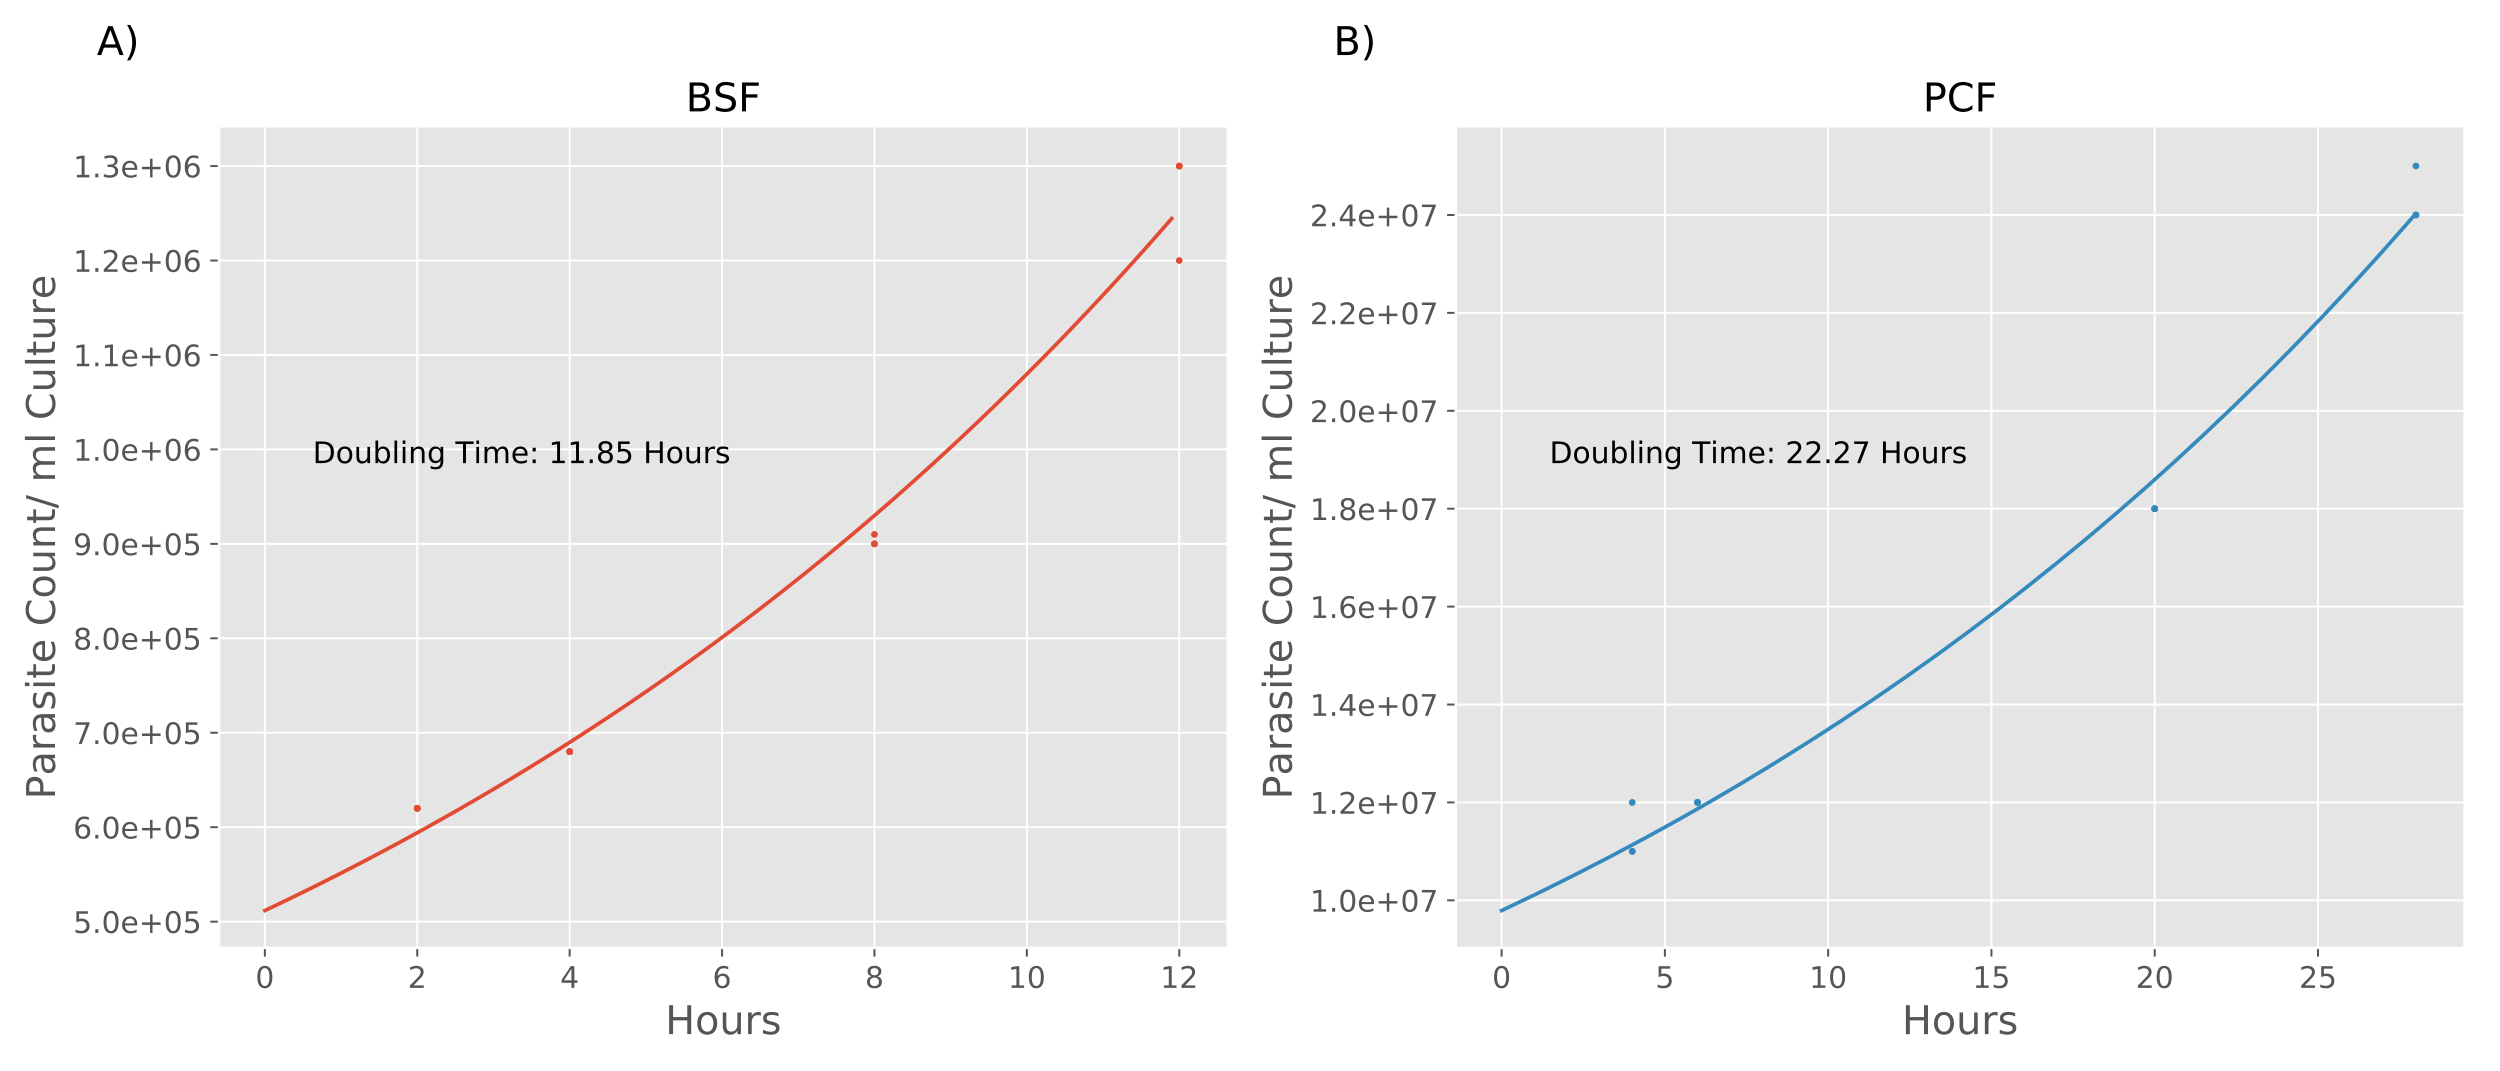 <?xml version="1.0" encoding="utf-8" standalone="no"?>
<!DOCTYPE svg PUBLIC "-//W3C//DTD SVG 1.1//EN"
  "http://www.w3.org/Graphics/SVG/1.1/DTD/svg11.dtd">
<!-- Created with matplotlib (https://matplotlib.org/) -->
<svg height="432pt" version="1.1" viewBox="0 0 1008 432" width="1008pt" xmlns="http://www.w3.org/2000/svg" xmlns:xlink="http://www.w3.org/1999/xlink">
 <defs>
  <style type="text/css">
*{stroke-linecap:butt;stroke-linejoin:round;}
  </style>
 </defs>
 <g id="figure_1">
  <g id="patch_1">
   <path d="M 0 432 
L 1008 432 
L 1008 0 
L 0 0 
z
" style="fill:#ffffff;"/>
  </g>
  <g id="axes_1">
   <g id="patch_2">
    <path d="M 88.3 382.2 
L 495.038 382.2 
L 495.038 50.916 
L 88.3 50.916 
z
" style="fill:#e5e5e5;"/>
   </g>
   <g id="matplotlib.axis_1">
    <g id="xtick_1">
     <g id="line2d_1">
      <path clip-path="url(#pd67d88afb0)" d="M 106.788 382.2 
L 106.788 50.916 
" style="fill:none;stroke:#ffffff;stroke-linecap:square;stroke-width:0.8;"/>
     </g>
     <g id="line2d_2">
      <defs>
       <path d="M 0 0 
L 0 3.5 
" id="meb8a1672b4" style="stroke:#555555;stroke-width:0.8;"/>
      </defs>
      <g>
       <use style="fill:#555555;stroke:#555555;stroke-width:0.8;" x="106.788" xlink:href="#meb8a1672b4" y="382.2"/>
      </g>
     </g>
     <g id="text_1">
      <!-- 0 -->
      <defs>
       <path d="M 31.781 66.406 
Q 24.172 66.406 20.328 58.906 
Q 16.5 51.422 16.5 36.375 
Q 16.5 21.391 20.328 13.891 
Q 24.172 6.391 31.781 6.391 
Q 39.453 6.391 43.281 13.891 
Q 47.125 21.391 47.125 36.375 
Q 47.125 51.422 43.281 58.906 
Q 39.453 66.406 31.781 66.406 
z
M 31.781 74.219 
Q 44.047 74.219 50.516 64.516 
Q 56.984 54.828 56.984 36.375 
Q 56.984 17.969 50.516 8.266 
Q 44.047 -1.422 31.781 -1.422 
Q 19.531 -1.422 13.062 8.266 
Q 6.594 17.969 6.594 36.375 
Q 6.594 54.828 13.062 64.516 
Q 19.531 74.219 31.781 74.219 
z
" id="DejaVuSans-48"/>
      </defs>
      <g style="fill:#555555;" transform="translate(102.971 398.318)scale(0.12 -0.12)">
       <use xlink:href="#DejaVuSans-48"/>
      </g>
     </g>
    </g>
    <g id="xtick_2">
     <g id="line2d_3">
      <path clip-path="url(#pd67d88afb0)" d="M 168.236 382.2 
L 168.236 50.916 
" style="fill:none;stroke:#ffffff;stroke-linecap:square;stroke-width:0.8;"/>
     </g>
     <g id="line2d_4">
      <g>
       <use style="fill:#555555;stroke:#555555;stroke-width:0.8;" x="168.236" xlink:href="#meb8a1672b4" y="382.2"/>
      </g>
     </g>
     <g id="text_2">
      <!-- 2 -->
      <defs>
       <path d="M 19.188 8.297 
L 53.609 8.297 
L 53.609 0 
L 7.328 0 
L 7.328 8.297 
Q 12.938 14.109 22.625 23.891 
Q 32.328 33.688 34.812 36.531 
Q 39.547 41.844 41.422 45.531 
Q 43.312 49.219 43.312 52.781 
Q 43.312 58.594 39.234 62.25 
Q 35.156 65.922 28.609 65.922 
Q 23.969 65.922 18.812 64.312 
Q 13.672 62.703 7.812 59.422 
L 7.812 69.391 
Q 13.766 71.781 18.938 73 
Q 24.125 74.219 28.422 74.219 
Q 39.75 74.219 46.484 68.547 
Q 53.219 62.891 53.219 53.422 
Q 53.219 48.922 51.531 44.891 
Q 49.859 40.875 45.406 35.406 
Q 44.188 33.984 37.641 27.219 
Q 31.109 20.453 19.188 8.297 
z
" id="DejaVuSans-50"/>
      </defs>
      <g style="fill:#555555;" transform="translate(164.419 398.318)scale(0.12 -0.12)">
       <use xlink:href="#DejaVuSans-50"/>
      </g>
     </g>
    </g>
    <g id="xtick_3">
     <g id="line2d_5">
      <path clip-path="url(#pd67d88afb0)" d="M 229.685 382.2 
L 229.685 50.916 
" style="fill:none;stroke:#ffffff;stroke-linecap:square;stroke-width:0.8;"/>
     </g>
     <g id="line2d_6">
      <g>
       <use style="fill:#555555;stroke:#555555;stroke-width:0.8;" x="229.685" xlink:href="#meb8a1672b4" y="382.2"/>
      </g>
     </g>
     <g id="text_3">
      <!-- 4 -->
      <defs>
       <path d="M 37.797 64.312 
L 12.891 25.391 
L 37.797 25.391 
z
M 35.203 72.906 
L 47.609 72.906 
L 47.609 25.391 
L 58.016 25.391 
L 58.016 17.188 
L 47.609 17.188 
L 47.609 0 
L 37.797 0 
L 37.797 17.188 
L 4.891 17.188 
L 4.891 26.703 
z
" id="DejaVuSans-52"/>
      </defs>
      <g style="fill:#555555;" transform="translate(225.867 398.318)scale(0.12 -0.12)">
       <use xlink:href="#DejaVuSans-52"/>
      </g>
     </g>
    </g>
    <g id="xtick_4">
     <g id="line2d_7">
      <path clip-path="url(#pd67d88afb0)" d="M 291.133 382.2 
L 291.133 50.916 
" style="fill:none;stroke:#ffffff;stroke-linecap:square;stroke-width:0.8;"/>
     </g>
     <g id="line2d_8">
      <g>
       <use style="fill:#555555;stroke:#555555;stroke-width:0.8;" x="291.133" xlink:href="#meb8a1672b4" y="382.2"/>
      </g>
     </g>
     <g id="text_4">
      <!-- 6 -->
      <defs>
       <path d="M 33.016 40.375 
Q 26.375 40.375 22.484 35.828 
Q 18.609 31.297 18.609 23.391 
Q 18.609 15.531 22.484 10.953 
Q 26.375 6.391 33.016 6.391 
Q 39.656 6.391 43.531 10.953 
Q 47.406 15.531 47.406 23.391 
Q 47.406 31.297 43.531 35.828 
Q 39.656 40.375 33.016 40.375 
z
M 52.594 71.297 
L 52.594 62.312 
Q 48.875 64.062 45.094 64.984 
Q 41.312 65.922 37.594 65.922 
Q 27.828 65.922 22.672 59.328 
Q 17.531 52.734 16.797 39.406 
Q 19.672 43.656 24.016 45.922 
Q 28.375 48.188 33.594 48.188 
Q 44.578 48.188 50.953 41.516 
Q 57.328 34.859 57.328 23.391 
Q 57.328 12.156 50.688 5.359 
Q 44.047 -1.422 33.016 -1.422 
Q 20.359 -1.422 13.672 8.266 
Q 6.984 17.969 6.984 36.375 
Q 6.984 53.656 15.188 63.938 
Q 23.391 74.219 37.203 74.219 
Q 40.922 74.219 44.703 73.484 
Q 48.484 72.75 52.594 71.297 
z
" id="DejaVuSans-54"/>
      </defs>
      <g style="fill:#555555;" transform="translate(287.316 398.318)scale(0.12 -0.12)">
       <use xlink:href="#DejaVuSans-54"/>
      </g>
     </g>
    </g>
    <g id="xtick_5">
     <g id="line2d_9">
      <path clip-path="url(#pd67d88afb0)" d="M 352.581 382.2 
L 352.581 50.916 
" style="fill:none;stroke:#ffffff;stroke-linecap:square;stroke-width:0.8;"/>
     </g>
     <g id="line2d_10">
      <g>
       <use style="fill:#555555;stroke:#555555;stroke-width:0.8;" x="352.581" xlink:href="#meb8a1672b4" y="382.2"/>
      </g>
     </g>
     <g id="text_5">
      <!-- 8 -->
      <defs>
       <path d="M 31.781 34.625 
Q 24.75 34.625 20.719 30.859 
Q 16.703 27.094 16.703 20.516 
Q 16.703 13.922 20.719 10.156 
Q 24.75 6.391 31.781 6.391 
Q 38.812 6.391 42.859 10.172 
Q 46.922 13.969 46.922 20.516 
Q 46.922 27.094 42.891 30.859 
Q 38.875 34.625 31.781 34.625 
z
M 21.922 38.812 
Q 15.578 40.375 12.031 44.719 
Q 8.5 49.078 8.5 55.328 
Q 8.5 64.062 14.719 69.141 
Q 20.953 74.219 31.781 74.219 
Q 42.672 74.219 48.875 69.141 
Q 55.078 64.062 55.078 55.328 
Q 55.078 49.078 51.531 44.719 
Q 48 40.375 41.703 38.812 
Q 48.828 37.156 52.797 32.312 
Q 56.781 27.484 56.781 20.516 
Q 56.781 9.906 50.312 4.234 
Q 43.844 -1.422 31.781 -1.422 
Q 19.734 -1.422 13.25 4.234 
Q 6.781 9.906 6.781 20.516 
Q 6.781 27.484 10.781 32.312 
Q 14.797 37.156 21.922 38.812 
z
M 18.312 54.391 
Q 18.312 48.734 21.844 45.562 
Q 25.391 42.391 31.781 42.391 
Q 38.141 42.391 41.719 45.562 
Q 45.312 48.734 45.312 54.391 
Q 45.312 60.062 41.719 63.234 
Q 38.141 66.406 31.781 66.406 
Q 25.391 66.406 21.844 63.234 
Q 18.312 60.062 18.312 54.391 
z
" id="DejaVuSans-56"/>
      </defs>
      <g style="fill:#555555;" transform="translate(348.764 398.318)scale(0.12 -0.12)">
       <use xlink:href="#DejaVuSans-56"/>
      </g>
     </g>
    </g>
    <g id="xtick_6">
     <g id="line2d_11">
      <path clip-path="url(#pd67d88afb0)" d="M 414.03 382.2 
L 414.03 50.916 
" style="fill:none;stroke:#ffffff;stroke-linecap:square;stroke-width:0.8;"/>
     </g>
     <g id="line2d_12">
      <g>
       <use style="fill:#555555;stroke:#555555;stroke-width:0.8;" x="414.03" xlink:href="#meb8a1672b4" y="382.2"/>
      </g>
     </g>
     <g id="text_6">
      <!-- 10 -->
      <defs>
       <path d="M 12.406 8.297 
L 28.516 8.297 
L 28.516 63.922 
L 10.984 60.406 
L 10.984 69.391 
L 28.422 72.906 
L 38.281 72.906 
L 38.281 8.297 
L 54.391 8.297 
L 54.391 0 
L 12.406 0 
z
" id="DejaVuSans-49"/>
      </defs>
      <g style="fill:#555555;" transform="translate(406.395 398.318)scale(0.12 -0.12)">
       <use xlink:href="#DejaVuSans-49"/>
       <use x="63.623" xlink:href="#DejaVuSans-48"/>
      </g>
     </g>
    </g>
    <g id="xtick_7">
     <g id="line2d_13">
      <path clip-path="url(#pd67d88afb0)" d="M 475.478 382.2 
L 475.478 50.916 
" style="fill:none;stroke:#ffffff;stroke-linecap:square;stroke-width:0.8;"/>
     </g>
     <g id="line2d_14">
      <g>
       <use style="fill:#555555;stroke:#555555;stroke-width:0.8;" x="475.478" xlink:href="#meb8a1672b4" y="382.2"/>
      </g>
     </g>
     <g id="text_7">
      <!-- 12 -->
      <g style="fill:#555555;" transform="translate(467.843 398.318)scale(0.12 -0.12)">
       <use xlink:href="#DejaVuSans-49"/>
       <use x="63.623" xlink:href="#DejaVuSans-50"/>
      </g>
     </g>
    </g>
    <g id="text_8">
     <!-- Hours -->
     <defs>
      <path d="M 9.812 72.906 
L 19.672 72.906 
L 19.672 43.016 
L 55.516 43.016 
L 55.516 72.906 
L 65.375 72.906 
L 65.375 0 
L 55.516 0 
L 55.516 34.719 
L 19.672 34.719 
L 19.672 0 
L 9.812 0 
z
" id="DejaVuSans-72"/>
      <path d="M 30.609 48.391 
Q 23.391 48.391 19.188 42.75 
Q 14.984 37.109 14.984 27.297 
Q 14.984 17.484 19.156 11.844 
Q 23.344 6.203 30.609 6.203 
Q 37.797 6.203 41.984 11.859 
Q 46.188 17.531 46.188 27.297 
Q 46.188 37.016 41.984 42.703 
Q 37.797 48.391 30.609 48.391 
z
M 30.609 56 
Q 42.328 56 49.016 48.375 
Q 55.719 40.766 55.719 27.297 
Q 55.719 13.875 49.016 6.219 
Q 42.328 -1.422 30.609 -1.422 
Q 18.844 -1.422 12.172 6.219 
Q 5.516 13.875 5.516 27.297 
Q 5.516 40.766 12.172 48.375 
Q 18.844 56 30.609 56 
z
" id="DejaVuSans-111"/>
      <path d="M 8.5 21.578 
L 8.5 54.688 
L 17.484 54.688 
L 17.484 21.922 
Q 17.484 14.156 20.5 10.266 
Q 23.531 6.391 29.594 6.391 
Q 36.859 6.391 41.078 11.031 
Q 45.312 15.672 45.312 23.688 
L 45.312 54.688 
L 54.297 54.688 
L 54.297 0 
L 45.312 0 
L 45.312 8.406 
Q 42.047 3.422 37.719 1 
Q 33.406 -1.422 27.688 -1.422 
Q 18.266 -1.422 13.375 4.438 
Q 8.5 10.297 8.5 21.578 
z
M 31.109 56 
z
" id="DejaVuSans-117"/>
      <path d="M 41.109 46.297 
Q 39.594 47.172 37.812 47.578 
Q 36.031 48 33.891 48 
Q 26.266 48 22.188 43.047 
Q 18.109 38.094 18.109 28.812 
L 18.109 0 
L 9.078 0 
L 9.078 54.688 
L 18.109 54.688 
L 18.109 46.188 
Q 20.953 51.172 25.484 53.578 
Q 30.031 56 36.531 56 
Q 37.453 56 38.578 55.875 
Q 39.703 55.766 41.062 55.516 
z
" id="DejaVuSans-114"/>
      <path d="M 44.281 53.078 
L 44.281 44.578 
Q 40.484 46.531 36.375 47.5 
Q 32.281 48.484 27.875 48.484 
Q 21.188 48.484 17.844 46.438 
Q 14.5 44.391 14.5 40.281 
Q 14.5 37.156 16.891 35.375 
Q 19.281 33.594 26.516 31.984 
L 29.594 31.297 
Q 39.156 29.25 43.188 25.516 
Q 47.219 21.781 47.219 15.094 
Q 47.219 7.469 41.188 3.016 
Q 35.156 -1.422 24.609 -1.422 
Q 20.219 -1.422 15.453 -0.562 
Q 10.688 0.297 5.422 2 
L 5.422 11.281 
Q 10.406 8.688 15.234 7.391 
Q 20.062 6.109 24.812 6.109 
Q 31.156 6.109 34.562 8.281 
Q 37.984 10.453 37.984 14.406 
Q 37.984 18.062 35.516 20.016 
Q 33.062 21.969 24.703 23.781 
L 21.578 24.516 
Q 13.234 26.266 9.516 29.906 
Q 5.812 33.547 5.812 39.891 
Q 5.812 47.609 11.281 51.797 
Q 16.75 56 26.812 56 
Q 31.781 56 36.172 55.266 
Q 40.578 54.547 44.281 53.078 
z
" id="DejaVuSans-115"/>
     </defs>
     <g style="fill:#555555;" transform="translate(268.231 416.971)scale(0.16 -0.16)">
      <use xlink:href="#DejaVuSans-72"/>
      <use x="75.195" xlink:href="#DejaVuSans-111"/>
      <use x="136.377" xlink:href="#DejaVuSans-117"/>
      <use x="199.756" xlink:href="#DejaVuSans-114"/>
      <use x="240.869" xlink:href="#DejaVuSans-115"/>
     </g>
    </g>
   </g>
   <g id="matplotlib.axis_2">
    <g id="ytick_1">
     <g id="line2d_15">
      <path clip-path="url(#pd67d88afb0)" d="M 88.3 371.608 
L 495.038 371.608 
" style="fill:none;stroke:#ffffff;stroke-linecap:square;stroke-width:0.8;"/>
     </g>
     <g id="line2d_16">
      <defs>
       <path d="M 0 0 
L -3.5 0 
" id="mff46418eb0" style="stroke:#555555;stroke-width:0.8;"/>
      </defs>
      <g>
       <use style="fill:#555555;stroke:#555555;stroke-width:0.8;" x="88.3" xlink:href="#mff46418eb0" y="371.608"/>
      </g>
     </g>
     <g id="text_9">
      <!-- 5.0e+05 -->
      <defs>
       <path d="M 10.797 72.906 
L 49.516 72.906 
L 49.516 64.594 
L 19.828 64.594 
L 19.828 46.734 
Q 21.969 47.469 24.109 47.828 
Q 26.266 48.188 28.422 48.188 
Q 40.625 48.188 47.75 41.5 
Q 54.891 34.812 54.891 23.391 
Q 54.891 11.625 47.562 5.094 
Q 40.234 -1.422 26.906 -1.422 
Q 22.312 -1.422 17.547 -0.641 
Q 12.797 0.141 7.719 1.703 
L 7.719 11.625 
Q 12.109 9.234 16.797 8.062 
Q 21.484 6.891 26.703 6.891 
Q 35.156 6.891 40.078 11.328 
Q 45.016 15.766 45.016 23.391 
Q 45.016 31 40.078 35.438 
Q 35.156 39.891 26.703 39.891 
Q 22.75 39.891 18.812 39.016 
Q 14.891 38.141 10.797 36.281 
z
" id="DejaVuSans-53"/>
       <path d="M 10.688 12.406 
L 21 12.406 
L 21 0 
L 10.688 0 
z
" id="DejaVuSans-46"/>
       <path d="M 56.203 29.594 
L 56.203 25.203 
L 14.891 25.203 
Q 15.484 15.922 20.484 11.062 
Q 25.484 6.203 34.422 6.203 
Q 39.594 6.203 44.453 7.469 
Q 49.312 8.734 54.109 11.281 
L 54.109 2.781 
Q 49.266 0.734 44.188 -0.344 
Q 39.109 -1.422 33.891 -1.422 
Q 20.797 -1.422 13.156 6.188 
Q 5.516 13.812 5.516 26.812 
Q 5.516 40.234 12.766 48.109 
Q 20.016 56 32.328 56 
Q 43.359 56 49.781 48.891 
Q 56.203 41.797 56.203 29.594 
z
M 47.219 32.234 
Q 47.125 39.594 43.094 43.984 
Q 39.062 48.391 32.422 48.391 
Q 24.906 48.391 20.391 44.141 
Q 15.875 39.891 15.188 32.172 
z
" id="DejaVuSans-101"/>
       <path d="M 46 62.703 
L 46 35.5 
L 73.188 35.5 
L 73.188 27.203 
L 46 27.203 
L 46 0 
L 37.797 0 
L 37.797 27.203 
L 10.594 27.203 
L 10.594 35.5 
L 37.797 35.5 
L 37.797 62.703 
z
" id="DejaVuSans-43"/>
      </defs>
      <g style="fill:#555555;" transform="translate(29.507 376.167)scale(0.12 -0.12)">
       <use xlink:href="#DejaVuSans-53"/>
       <use x="63.623" xlink:href="#DejaVuSans-46"/>
       <use x="95.41" xlink:href="#DejaVuSans-48"/>
       <use x="159.033" xlink:href="#DejaVuSans-101"/>
       <use x="220.557" xlink:href="#DejaVuSans-43"/>
       <use x="304.346" xlink:href="#DejaVuSans-48"/>
       <use x="367.969" xlink:href="#DejaVuSans-53"/>
      </g>
     </g>
    </g>
    <g id="ytick_2">
     <g id="line2d_17">
      <path clip-path="url(#pd67d88afb0)" d="M 88.3 333.526 
L 495.038 333.526 
" style="fill:none;stroke:#ffffff;stroke-linecap:square;stroke-width:0.8;"/>
     </g>
     <g id="line2d_18">
      <g>
       <use style="fill:#555555;stroke:#555555;stroke-width:0.8;" x="88.3" xlink:href="#mff46418eb0" y="333.526"/>
      </g>
     </g>
     <g id="text_10">
      <!-- 6.0e+05 -->
      <g style="fill:#555555;" transform="translate(29.507 338.085)scale(0.12 -0.12)">
       <use xlink:href="#DejaVuSans-54"/>
       <use x="63.623" xlink:href="#DejaVuSans-46"/>
       <use x="95.41" xlink:href="#DejaVuSans-48"/>
       <use x="159.033" xlink:href="#DejaVuSans-101"/>
       <use x="220.557" xlink:href="#DejaVuSans-43"/>
       <use x="304.346" xlink:href="#DejaVuSans-48"/>
       <use x="367.969" xlink:href="#DejaVuSans-53"/>
      </g>
     </g>
    </g>
    <g id="ytick_3">
     <g id="line2d_19">
      <path clip-path="url(#pd67d88afb0)" d="M 88.3 295.444 
L 495.038 295.444 
" style="fill:none;stroke:#ffffff;stroke-linecap:square;stroke-width:0.8;"/>
     </g>
     <g id="line2d_20">
      <g>
       <use style="fill:#555555;stroke:#555555;stroke-width:0.8;" x="88.3" xlink:href="#mff46418eb0" y="295.444"/>
      </g>
     </g>
     <g id="text_11">
      <!-- 7.0e+05 -->
      <defs>
       <path d="M 8.203 72.906 
L 55.078 72.906 
L 55.078 68.703 
L 28.609 0 
L 18.312 0 
L 43.219 64.594 
L 8.203 64.594 
z
" id="DejaVuSans-55"/>
      </defs>
      <g style="fill:#555555;" transform="translate(29.507 300.003)scale(0.12 -0.12)">
       <use xlink:href="#DejaVuSans-55"/>
       <use x="63.623" xlink:href="#DejaVuSans-46"/>
       <use x="95.41" xlink:href="#DejaVuSans-48"/>
       <use x="159.033" xlink:href="#DejaVuSans-101"/>
       <use x="220.557" xlink:href="#DejaVuSans-43"/>
       <use x="304.346" xlink:href="#DejaVuSans-48"/>
       <use x="367.969" xlink:href="#DejaVuSans-53"/>
      </g>
     </g>
    </g>
    <g id="ytick_4">
     <g id="line2d_21">
      <path clip-path="url(#pd67d88afb0)" d="M 88.3 257.363 
L 495.038 257.363 
" style="fill:none;stroke:#ffffff;stroke-linecap:square;stroke-width:0.8;"/>
     </g>
     <g id="line2d_22">
      <g>
       <use style="fill:#555555;stroke:#555555;stroke-width:0.8;" x="88.3" xlink:href="#mff46418eb0" y="257.363"/>
      </g>
     </g>
     <g id="text_12">
      <!-- 8.0e+05 -->
      <g style="fill:#555555;" transform="translate(29.507 261.922)scale(0.12 -0.12)">
       <use xlink:href="#DejaVuSans-56"/>
       <use x="63.623" xlink:href="#DejaVuSans-46"/>
       <use x="95.41" xlink:href="#DejaVuSans-48"/>
       <use x="159.033" xlink:href="#DejaVuSans-101"/>
       <use x="220.557" xlink:href="#DejaVuSans-43"/>
       <use x="304.346" xlink:href="#DejaVuSans-48"/>
       <use x="367.969" xlink:href="#DejaVuSans-53"/>
      </g>
     </g>
    </g>
    <g id="ytick_5">
     <g id="line2d_23">
      <path clip-path="url(#pd67d88afb0)" d="M 88.3 219.281 
L 495.038 219.281 
" style="fill:none;stroke:#ffffff;stroke-linecap:square;stroke-width:0.8;"/>
     </g>
     <g id="line2d_24">
      <g>
       <use style="fill:#555555;stroke:#555555;stroke-width:0.8;" x="88.3" xlink:href="#mff46418eb0" y="219.281"/>
      </g>
     </g>
     <g id="text_13">
      <!-- 9.0e+05 -->
      <defs>
       <path d="M 10.984 1.516 
L 10.984 10.5 
Q 14.703 8.734 18.5 7.812 
Q 22.312 6.891 25.984 6.891 
Q 35.75 6.891 40.891 13.453 
Q 46.047 20.016 46.781 33.406 
Q 43.953 29.203 39.594 26.953 
Q 35.25 24.703 29.984 24.703 
Q 19.047 24.703 12.672 31.312 
Q 6.297 37.938 6.297 49.422 
Q 6.297 60.641 12.938 67.422 
Q 19.578 74.219 30.609 74.219 
Q 43.266 74.219 49.922 64.516 
Q 56.594 54.828 56.594 36.375 
Q 56.594 19.141 48.406 8.859 
Q 40.234 -1.422 26.422 -1.422 
Q 22.703 -1.422 18.891 -0.688 
Q 15.094 0.047 10.984 1.516 
z
M 30.609 32.422 
Q 37.25 32.422 41.125 36.953 
Q 45.016 41.5 45.016 49.422 
Q 45.016 57.281 41.125 61.844 
Q 37.25 66.406 30.609 66.406 
Q 23.969 66.406 20.094 61.844 
Q 16.219 57.281 16.219 49.422 
Q 16.219 41.5 20.094 36.953 
Q 23.969 32.422 30.609 32.422 
z
" id="DejaVuSans-57"/>
      </defs>
      <g style="fill:#555555;" transform="translate(29.507 223.84)scale(0.12 -0.12)">
       <use xlink:href="#DejaVuSans-57"/>
       <use x="63.623" xlink:href="#DejaVuSans-46"/>
       <use x="95.41" xlink:href="#DejaVuSans-48"/>
       <use x="159.033" xlink:href="#DejaVuSans-101"/>
       <use x="220.557" xlink:href="#DejaVuSans-43"/>
       <use x="304.346" xlink:href="#DejaVuSans-48"/>
       <use x="367.969" xlink:href="#DejaVuSans-53"/>
      </g>
     </g>
    </g>
    <g id="ytick_6">
     <g id="line2d_25">
      <path clip-path="url(#pd67d88afb0)" d="M 88.3 181.199 
L 495.038 181.199 
" style="fill:none;stroke:#ffffff;stroke-linecap:square;stroke-width:0.8;"/>
     </g>
     <g id="line2d_26">
      <g>
       <use style="fill:#555555;stroke:#555555;stroke-width:0.8;" x="88.3" xlink:href="#mff46418eb0" y="181.199"/>
      </g>
     </g>
     <g id="text_14">
      <!-- 1.0e+06 -->
      <g style="fill:#555555;" transform="translate(29.507 185.758)scale(0.12 -0.12)">
       <use xlink:href="#DejaVuSans-49"/>
       <use x="63.623" xlink:href="#DejaVuSans-46"/>
       <use x="95.41" xlink:href="#DejaVuSans-48"/>
       <use x="159.033" xlink:href="#DejaVuSans-101"/>
       <use x="220.557" xlink:href="#DejaVuSans-43"/>
       <use x="304.346" xlink:href="#DejaVuSans-48"/>
       <use x="367.969" xlink:href="#DejaVuSans-54"/>
      </g>
     </g>
    </g>
    <g id="ytick_7">
     <g id="line2d_27">
      <path clip-path="url(#pd67d88afb0)" d="M 88.3 143.118 
L 495.038 143.118 
" style="fill:none;stroke:#ffffff;stroke-linecap:square;stroke-width:0.8;"/>
     </g>
     <g id="line2d_28">
      <g>
       <use style="fill:#555555;stroke:#555555;stroke-width:0.8;" x="88.3" xlink:href="#mff46418eb0" y="143.118"/>
      </g>
     </g>
     <g id="text_15">
      <!-- 1.1e+06 -->
      <g style="fill:#555555;" transform="translate(29.507 147.677)scale(0.12 -0.12)">
       <use xlink:href="#DejaVuSans-49"/>
       <use x="63.623" xlink:href="#DejaVuSans-46"/>
       <use x="95.41" xlink:href="#DejaVuSans-49"/>
       <use x="159.033" xlink:href="#DejaVuSans-101"/>
       <use x="220.557" xlink:href="#DejaVuSans-43"/>
       <use x="304.346" xlink:href="#DejaVuSans-48"/>
       <use x="367.969" xlink:href="#DejaVuSans-54"/>
      </g>
     </g>
    </g>
    <g id="ytick_8">
     <g id="line2d_29">
      <path clip-path="url(#pd67d88afb0)" d="M 88.3 105.036 
L 495.038 105.036 
" style="fill:none;stroke:#ffffff;stroke-linecap:square;stroke-width:0.8;"/>
     </g>
     <g id="line2d_30">
      <g>
       <use style="fill:#555555;stroke:#555555;stroke-width:0.8;" x="88.3" xlink:href="#mff46418eb0" y="105.036"/>
      </g>
     </g>
     <g id="text_16">
      <!-- 1.2e+06 -->
      <g style="fill:#555555;" transform="translate(29.507 109.595)scale(0.12 -0.12)">
       <use xlink:href="#DejaVuSans-49"/>
       <use x="63.623" xlink:href="#DejaVuSans-46"/>
       <use x="95.41" xlink:href="#DejaVuSans-50"/>
       <use x="159.033" xlink:href="#DejaVuSans-101"/>
       <use x="220.557" xlink:href="#DejaVuSans-43"/>
       <use x="304.346" xlink:href="#DejaVuSans-48"/>
       <use x="367.969" xlink:href="#DejaVuSans-54"/>
      </g>
     </g>
    </g>
    <g id="ytick_9">
     <g id="line2d_31">
      <path clip-path="url(#pd67d88afb0)" d="M 88.3 66.954 
L 495.038 66.954 
" style="fill:none;stroke:#ffffff;stroke-linecap:square;stroke-width:0.8;"/>
     </g>
     <g id="line2d_32">
      <g>
       <use style="fill:#555555;stroke:#555555;stroke-width:0.8;" x="88.3" xlink:href="#mff46418eb0" y="66.954"/>
      </g>
     </g>
     <g id="text_17">
      <!-- 1.3e+06 -->
      <defs>
       <path d="M 40.578 39.312 
Q 47.656 37.797 51.625 33 
Q 55.609 28.219 55.609 21.188 
Q 55.609 10.406 48.188 4.484 
Q 40.766 -1.422 27.094 -1.422 
Q 22.516 -1.422 17.656 -0.516 
Q 12.797 0.391 7.625 2.203 
L 7.625 11.719 
Q 11.719 9.328 16.594 8.109 
Q 21.484 6.891 26.812 6.891 
Q 36.078 6.891 40.938 10.547 
Q 45.797 14.203 45.797 21.188 
Q 45.797 27.641 41.281 31.266 
Q 36.766 34.906 28.719 34.906 
L 20.219 34.906 
L 20.219 43.016 
L 29.109 43.016 
Q 36.375 43.016 40.234 45.922 
Q 44.094 48.828 44.094 54.297 
Q 44.094 59.906 40.109 62.906 
Q 36.141 65.922 28.719 65.922 
Q 24.656 65.922 20.016 65.031 
Q 15.375 64.156 9.812 62.312 
L 9.812 71.094 
Q 15.438 72.656 20.344 73.438 
Q 25.25 74.219 29.594 74.219 
Q 40.828 74.219 47.359 69.109 
Q 53.906 64.016 53.906 55.328 
Q 53.906 49.266 50.438 45.094 
Q 46.969 40.922 40.578 39.312 
z
" id="DejaVuSans-51"/>
      </defs>
      <g style="fill:#555555;" transform="translate(29.507 71.514)scale(0.12 -0.12)">
       <use xlink:href="#DejaVuSans-49"/>
       <use x="63.623" xlink:href="#DejaVuSans-46"/>
       <use x="95.41" xlink:href="#DejaVuSans-51"/>
       <use x="159.033" xlink:href="#DejaVuSans-101"/>
       <use x="220.557" xlink:href="#DejaVuSans-43"/>
       <use x="304.346" xlink:href="#DejaVuSans-48"/>
       <use x="367.969" xlink:href="#DejaVuSans-54"/>
      </g>
     </g>
    </g>
    <g id="text_18">
     <!-- Parasite Count/ ml Culture -->
     <defs>
      <path d="M 19.672 64.797 
L 19.672 37.406 
L 32.078 37.406 
Q 38.969 37.406 42.719 40.969 
Q 46.484 44.531 46.484 51.125 
Q 46.484 57.672 42.719 61.234 
Q 38.969 64.797 32.078 64.797 
z
M 9.812 72.906 
L 32.078 72.906 
Q 44.344 72.906 50.609 67.359 
Q 56.891 61.812 56.891 51.125 
Q 56.891 40.328 50.609 34.812 
Q 44.344 29.297 32.078 29.297 
L 19.672 29.297 
L 19.672 0 
L 9.812 0 
z
" id="DejaVuSans-80"/>
      <path d="M 34.281 27.484 
Q 23.391 27.484 19.188 25 
Q 14.984 22.516 14.984 16.5 
Q 14.984 11.719 18.141 8.906 
Q 21.297 6.109 26.703 6.109 
Q 34.188 6.109 38.703 11.406 
Q 43.219 16.703 43.219 25.484 
L 43.219 27.484 
z
M 52.203 31.203 
L 52.203 0 
L 43.219 0 
L 43.219 8.297 
Q 40.141 3.328 35.547 0.953 
Q 30.953 -1.422 24.312 -1.422 
Q 15.922 -1.422 10.953 3.297 
Q 6 8.016 6 15.922 
Q 6 25.141 12.172 29.828 
Q 18.359 34.516 30.609 34.516 
L 43.219 34.516 
L 43.219 35.406 
Q 43.219 41.609 39.141 45 
Q 35.062 48.391 27.688 48.391 
Q 23 48.391 18.547 47.266 
Q 14.109 46.141 10.016 43.891 
L 10.016 52.203 
Q 14.938 54.109 19.578 55.047 
Q 24.219 56 28.609 56 
Q 40.484 56 46.344 49.844 
Q 52.203 43.703 52.203 31.203 
z
" id="DejaVuSans-97"/>
      <path d="M 9.422 54.688 
L 18.406 54.688 
L 18.406 0 
L 9.422 0 
z
M 9.422 75.984 
L 18.406 75.984 
L 18.406 64.594 
L 9.422 64.594 
z
" id="DejaVuSans-105"/>
      <path d="M 18.312 70.219 
L 18.312 54.688 
L 36.812 54.688 
L 36.812 47.703 
L 18.312 47.703 
L 18.312 18.016 
Q 18.312 11.328 20.141 9.422 
Q 21.969 7.516 27.594 7.516 
L 36.812 7.516 
L 36.812 0 
L 27.594 0 
Q 17.188 0 13.234 3.875 
Q 9.281 7.766 9.281 18.016 
L 9.281 47.703 
L 2.688 47.703 
L 2.688 54.688 
L 9.281 54.688 
L 9.281 70.219 
z
" id="DejaVuSans-116"/>
      <path id="DejaVuSans-32"/>
      <path d="M 64.406 67.281 
L 64.406 56.891 
Q 59.422 61.531 53.781 63.812 
Q 48.141 66.109 41.797 66.109 
Q 29.297 66.109 22.656 58.469 
Q 16.016 50.828 16.016 36.375 
Q 16.016 21.969 22.656 14.328 
Q 29.297 6.688 41.797 6.688 
Q 48.141 6.688 53.781 8.984 
Q 59.422 11.281 64.406 15.922 
L 64.406 5.609 
Q 59.234 2.094 53.438 0.328 
Q 47.656 -1.422 41.219 -1.422 
Q 24.656 -1.422 15.125 8.703 
Q 5.609 18.844 5.609 36.375 
Q 5.609 53.953 15.125 64.078 
Q 24.656 74.219 41.219 74.219 
Q 47.75 74.219 53.531 72.484 
Q 59.328 70.75 64.406 67.281 
z
" id="DejaVuSans-67"/>
      <path d="M 54.891 33.016 
L 54.891 0 
L 45.906 0 
L 45.906 32.719 
Q 45.906 40.484 42.875 44.328 
Q 39.844 48.188 33.797 48.188 
Q 26.516 48.188 22.312 43.547 
Q 18.109 38.922 18.109 30.906 
L 18.109 0 
L 9.078 0 
L 9.078 54.688 
L 18.109 54.688 
L 18.109 46.188 
Q 21.344 51.125 25.703 53.562 
Q 30.078 56 35.797 56 
Q 45.219 56 50.047 50.172 
Q 54.891 44.344 54.891 33.016 
z
" id="DejaVuSans-110"/>
      <path d="M 25.391 72.906 
L 33.688 72.906 
L 8.297 -9.281 
L 0 -9.281 
z
" id="DejaVuSans-47"/>
      <path d="M 52 44.188 
Q 55.375 50.25 60.062 53.125 
Q 64.75 56 71.094 56 
Q 79.641 56 84.281 50.016 
Q 88.922 44.047 88.922 33.016 
L 88.922 0 
L 79.891 0 
L 79.891 32.719 
Q 79.891 40.578 77.094 44.375 
Q 74.312 48.188 68.609 48.188 
Q 61.625 48.188 57.562 43.547 
Q 53.516 38.922 53.516 30.906 
L 53.516 0 
L 44.484 0 
L 44.484 32.719 
Q 44.484 40.625 41.703 44.406 
Q 38.922 48.188 33.109 48.188 
Q 26.219 48.188 22.156 43.531 
Q 18.109 38.875 18.109 30.906 
L 18.109 0 
L 9.078 0 
L 9.078 54.688 
L 18.109 54.688 
L 18.109 46.188 
Q 21.188 51.219 25.484 53.609 
Q 29.781 56 35.688 56 
Q 41.656 56 45.828 52.969 
Q 50 49.953 52 44.188 
z
" id="DejaVuSans-109"/>
      <path d="M 9.422 75.984 
L 18.406 75.984 
L 18.406 0 
L 9.422 0 
z
" id="DejaVuSans-108"/>
     </defs>
     <g style="fill:#555555;" transform="translate(22.179 322.308)rotate(-90)scale(0.16 -0.16)">
      <use xlink:href="#DejaVuSans-80"/>
      <use x="60.24" xlink:href="#DejaVuSans-97"/>
      <use x="121.52" xlink:href="#DejaVuSans-114"/>
      <use x="162.633" xlink:href="#DejaVuSans-97"/>
      <use x="223.912" xlink:href="#DejaVuSans-115"/>
      <use x="276.012" xlink:href="#DejaVuSans-105"/>
      <use x="303.795" xlink:href="#DejaVuSans-116"/>
      <use x="343.004" xlink:href="#DejaVuSans-101"/>
      <use x="404.527" xlink:href="#DejaVuSans-32"/>
      <use x="436.314" xlink:href="#DejaVuSans-67"/>
      <use x="506.139" xlink:href="#DejaVuSans-111"/>
      <use x="567.32" xlink:href="#DejaVuSans-117"/>
      <use x="630.699" xlink:href="#DejaVuSans-110"/>
      <use x="694.078" xlink:href="#DejaVuSans-116"/>
      <use x="733.287" xlink:href="#DejaVuSans-47"/>
      <use x="766.979" xlink:href="#DejaVuSans-32"/>
      <use x="798.766" xlink:href="#DejaVuSans-109"/>
      <use x="896.178" xlink:href="#DejaVuSans-108"/>
      <use x="923.961" xlink:href="#DejaVuSans-32"/>
      <use x="955.748" xlink:href="#DejaVuSans-67"/>
      <use x="1025.572" xlink:href="#DejaVuSans-117"/>
      <use x="1088.951" xlink:href="#DejaVuSans-108"/>
      <use x="1116.734" xlink:href="#DejaVuSans-116"/>
      <use x="1155.943" xlink:href="#DejaVuSans-117"/>
      <use x="1219.322" xlink:href="#DejaVuSans-114"/>
      <use x="1260.404" xlink:href="#DejaVuSans-101"/>
     </g>
    </g>
   </g>
   <g id="PathCollection_1">
    <defs>
     <path d="M 0 1.118 
C 0.297 1.118 0.581 1 0.791 0.791 
C 1 0.581 1.118 0.297 1.118 0 
C 1.118 -0.297 1 -0.581 0.791 -0.791 
C 0.581 -1 0.297 -1.118 0 -1.118 
C -0.297 -1.118 -0.581 -1 -0.791 -0.791 
C -1 -0.581 -1.118 -0.297 -1.118 0 
C -1.118 0.297 -1 0.581 -0.791 0.791 
C -0.581 1 -0.297 1.118 0 1.118 
z
" id="m6454f9b451" style="stroke:#e24a33;stroke-width:0.5;"/>
    </defs>
    <g clip-path="url(#pd67d88afb0)">
     <use style="fill:#e24a33;stroke:#e24a33;stroke-width:0.5;" x="168.236" xlink:href="#m6454f9b451" y="325.91"/>
     <use style="fill:#e24a33;stroke:#e24a33;stroke-width:0.5;" x="229.685" xlink:href="#m6454f9b451" y="303.061"/>
     <use style="fill:#e24a33;stroke:#e24a33;stroke-width:0.5;" x="352.581" xlink:href="#m6454f9b451" y="219.281"/>
     <use style="fill:#e24a33;stroke:#e24a33;stroke-width:0.5;" x="475.478" xlink:href="#m6454f9b451" y="66.954"/>
    </g>
   </g>
   <g id="PathCollection_2">
    <g clip-path="url(#pd67d88afb0)">
     <use style="fill:#e24a33;stroke:#e24a33;stroke-width:0.5;" x="168.236" xlink:href="#m6454f9b451" y="325.91"/>
     <use style="fill:#e24a33;stroke:#e24a33;stroke-width:0.5;" x="229.685" xlink:href="#m6454f9b451" y="303.061"/>
     <use style="fill:#e24a33;stroke:#e24a33;stroke-width:0.5;" x="352.581" xlink:href="#m6454f9b451" y="219.281"/>
     <use style="fill:#e24a33;stroke:#e24a33;stroke-width:0.5;" x="475.478" xlink:href="#m6454f9b451" y="105.036"/>
    </g>
   </g>
   <g id="PathCollection_3">
    <g clip-path="url(#pd67d88afb0)">
     <use style="fill:#e24a33;stroke:#e24a33;stroke-width:0.5;" x="168.236" xlink:href="#m6454f9b451" y="325.91"/>
     <use style="fill:#e24a33;stroke:#e24a33;stroke-width:0.5;" x="229.685" xlink:href="#m6454f9b451" y="303.061"/>
     <use style="fill:#e24a33;stroke:#e24a33;stroke-width:0.5;" x="352.581" xlink:href="#m6454f9b451" y="215.473"/>
     <use style="fill:#e24a33;stroke:#e24a33;stroke-width:0.5;" x="475.478" xlink:href="#m6454f9b451" y="66.954"/>
    </g>
   </g>
   <g id="line2d_33">
    <path clip-path="url(#pd67d88afb0)" d="M 106.788 367.142 
L 109.86 365.681 
L 112.933 364.209 
L 116.005 362.727 
L 119.078 361.233 
L 122.15 359.728 
L 125.223 358.212 
L 128.295 356.684 
L 131.367 355.145 
L 134.44 353.595 
L 137.512 352.033 
L 140.585 350.459 
L 143.657 348.873 
L 146.729 347.276 
L 149.802 345.666 
L 152.874 344.044 
L 155.947 342.411 
L 159.019 340.765 
L 162.092 339.106 
L 165.164 337.436 
L 168.236 335.752 
L 171.309 334.056 
L 174.381 332.348 
L 177.454 330.626 
L 180.526 328.892 
L 183.598 327.145 
L 186.671 325.384 
L 189.743 323.611 
L 192.816 321.824 
L 195.888 320.024 
L 198.961 318.21 
L 202.033 316.382 
L 205.105 314.541 
L 208.178 312.686 
L 211.25 310.818 
L 214.323 308.935 
L 217.395 307.038 
L 220.467 305.127 
L 223.54 303.201 
L 226.612 301.261 
L 229.685 299.307 
L 232.757 297.338 
L 235.83 295.354 
L 238.902 293.355 
L 241.974 291.342 
L 245.047 289.313 
L 248.119 287.269 
L 251.192 285.21 
L 254.264 283.135 
L 257.336 281.045 
L 260.409 278.939 
L 263.481 276.817 
L 266.554 274.679 
L 269.626 272.526 
L 272.699 270.356 
L 275.771 268.17 
L 278.843 265.967 
L 281.916 263.748 
L 284.988 261.513 
L 288.061 259.261 
L 291.133 256.991 
L 294.205 254.705 
L 297.278 252.402 
L 300.35 250.081 
L 303.423 247.743 
L 306.495 245.387 
L 309.567 243.014 
L 312.64 240.623 
L 315.712 238.214 
L 318.785 235.787 
L 321.857 233.342 
L 324.93 230.879 
L 328.002 228.397 
L 331.074 225.896 
L 334.147 223.377 
L 337.219 220.839 
L 340.292 218.282 
L 343.364 215.705 
L 346.436 213.109 
L 349.509 210.494 
L 352.581 207.86 
L 355.654 205.205 
L 358.726 202.531 
L 361.799 199.836 
L 364.871 197.122 
L 367.943 194.387 
L 371.016 191.631 
L 374.088 188.855 
L 377.161 186.058 
L 380.233 183.24 
L 383.305 180.401 
L 386.378 177.541 
L 389.45 174.659 
L 392.523 171.756 
L 395.595 168.831 
L 398.668 165.884 
L 401.74 162.915 
L 404.812 159.923 
L 407.885 156.91 
L 410.957 153.873 
L 414.03 150.814 
L 417.102 147.732 
L 420.174 144.627 
L 423.247 141.498 
L 426.319 138.346 
L 429.392 135.171 
L 432.464 131.972 
L 435.537 128.748 
L 438.609 125.501 
L 441.681 122.229 
L 444.754 118.933 
L 447.826 115.612 
L 450.899 112.266 
L 453.971 108.895 
L 457.043 105.499 
L 460.116 102.077 
L 463.188 98.63 
L 466.261 95.156 
L 469.333 91.657 
L 472.406 88.132 
" style="fill:none;stroke:#e24a33;stroke-linecap:square;stroke-width:1.5;"/>
   </g>
   <g id="patch_3">
    <path d="M 88.3 382.2 
L 88.3 50.916 
" style="fill:none;stroke:#ffffff;stroke-linecap:square;stroke-linejoin:miter;"/>
   </g>
   <g id="patch_4">
    <path d="M 495.038 382.2 
L 495.038 50.916 
" style="fill:none;stroke:#ffffff;stroke-linecap:square;stroke-linejoin:miter;"/>
   </g>
   <g id="patch_5">
    <path d="M 88.3 382.2 
L 495.038 382.2 
" style="fill:none;stroke:#ffffff;stroke-linecap:square;stroke-linejoin:miter;"/>
   </g>
   <g id="patch_6">
    <path d="M 88.3 50.916 
L 495.038 50.916 
" style="fill:none;stroke:#ffffff;stroke-linecap:square;stroke-linejoin:miter;"/>
   </g>
   <g id="text_19">
    <!-- A) -->
    <defs>
     <path d="M 34.188 63.188 
L 20.797 26.906 
L 47.609 26.906 
z
M 28.609 72.906 
L 39.797 72.906 
L 67.578 0 
L 57.328 0 
L 50.688 18.703 
L 17.828 18.703 
L 11.188 0 
L 0.781 0 
z
" id="DejaVuSans-65"/>
     <path d="M 8.016 75.875 
L 15.828 75.875 
Q 23.141 64.359 26.781 53.312 
Q 30.422 42.281 30.422 31.391 
Q 30.422 20.453 26.781 9.375 
Q 23.141 -1.703 15.828 -13.188 
L 8.016 -13.188 
Q 14.5 -2 17.703 9.062 
Q 20.906 20.125 20.906 31.391 
Q 20.906 42.672 17.703 53.656 
Q 14.5 64.656 8.016 75.875 
z
" id="DejaVuSans-41"/>
    </defs>
    <g transform="translate(39.032 22.203)scale(0.16 -0.16)">
     <use xlink:href="#DejaVuSans-65"/>
     <use x="68.408" xlink:href="#DejaVuSans-41"/>
    </g>
   </g>
   <g id="text_20">
    <!-- Doubling Time: 11.85 Hours -->
    <defs>
     <path d="M 19.672 64.797 
L 19.672 8.109 
L 31.594 8.109 
Q 46.688 8.109 53.688 14.938 
Q 60.688 21.781 60.688 36.531 
Q 60.688 51.172 53.688 57.984 
Q 46.688 64.797 31.594 64.797 
z
M 9.812 72.906 
L 30.078 72.906 
Q 51.266 72.906 61.172 64.094 
Q 71.094 55.281 71.094 36.531 
Q 71.094 17.672 61.125 8.828 
Q 51.172 0 30.078 0 
L 9.812 0 
z
" id="DejaVuSans-68"/>
     <path d="M 48.688 27.297 
Q 48.688 37.203 44.609 42.844 
Q 40.531 48.484 33.406 48.484 
Q 26.266 48.484 22.188 42.844 
Q 18.109 37.203 18.109 27.297 
Q 18.109 17.391 22.188 11.75 
Q 26.266 6.109 33.406 6.109 
Q 40.531 6.109 44.609 11.75 
Q 48.688 17.391 48.688 27.297 
z
M 18.109 46.391 
Q 20.953 51.266 25.266 53.625 
Q 29.594 56 35.594 56 
Q 45.562 56 51.781 48.094 
Q 58.016 40.188 58.016 27.297 
Q 58.016 14.406 51.781 6.484 
Q 45.562 -1.422 35.594 -1.422 
Q 29.594 -1.422 25.266 0.953 
Q 20.953 3.328 18.109 8.203 
L 18.109 0 
L 9.078 0 
L 9.078 75.984 
L 18.109 75.984 
z
" id="DejaVuSans-98"/>
     <path d="M 45.406 27.984 
Q 45.406 37.75 41.375 43.109 
Q 37.359 48.484 30.078 48.484 
Q 22.859 48.484 18.828 43.109 
Q 14.797 37.75 14.797 27.984 
Q 14.797 18.266 18.828 12.891 
Q 22.859 7.516 30.078 7.516 
Q 37.359 7.516 41.375 12.891 
Q 45.406 18.266 45.406 27.984 
z
M 54.391 6.781 
Q 54.391 -7.172 48.188 -13.984 
Q 42 -20.797 29.203 -20.797 
Q 24.469 -20.797 20.266 -20.094 
Q 16.062 -19.391 12.109 -17.922 
L 12.109 -9.188 
Q 16.062 -11.328 19.922 -12.344 
Q 23.781 -13.375 27.781 -13.375 
Q 36.625 -13.375 41.016 -8.766 
Q 45.406 -4.156 45.406 5.172 
L 45.406 9.625 
Q 42.625 4.781 38.281 2.391 
Q 33.938 0 27.875 0 
Q 17.828 0 11.672 7.656 
Q 5.516 15.328 5.516 27.984 
Q 5.516 40.672 11.672 48.328 
Q 17.828 56 27.875 56 
Q 33.938 56 38.281 53.609 
Q 42.625 51.219 45.406 46.391 
L 45.406 54.688 
L 54.391 54.688 
z
" id="DejaVuSans-103"/>
     <path d="M -0.297 72.906 
L 61.375 72.906 
L 61.375 64.594 
L 35.5 64.594 
L 35.5 0 
L 25.594 0 
L 25.594 64.594 
L -0.297 64.594 
z
" id="DejaVuSans-84"/>
     <path d="M 11.719 12.406 
L 22.016 12.406 
L 22.016 0 
L 11.719 0 
z
M 11.719 51.703 
L 22.016 51.703 
L 22.016 39.312 
L 11.719 39.312 
z
" id="DejaVuSans-58"/>
    </defs>
    <g transform="translate(126.111 186.741)scale(0.12 -0.12)">
     <use xlink:href="#DejaVuSans-68"/>
     <use x="77.002" xlink:href="#DejaVuSans-111"/>
     <use x="138.184" xlink:href="#DejaVuSans-117"/>
     <use x="201.562" xlink:href="#DejaVuSans-98"/>
     <use x="265.039" xlink:href="#DejaVuSans-108"/>
     <use x="292.822" xlink:href="#DejaVuSans-105"/>
     <use x="320.605" xlink:href="#DejaVuSans-110"/>
     <use x="383.984" xlink:href="#DejaVuSans-103"/>
     <use x="447.461" xlink:href="#DejaVuSans-32"/>
     <use x="479.248" xlink:href="#DejaVuSans-84"/>
     <use x="540.285" xlink:href="#DejaVuSans-105"/>
     <use x="568.068" xlink:href="#DejaVuSans-109"/>
     <use x="665.48" xlink:href="#DejaVuSans-101"/>
     <use x="727.004" xlink:href="#DejaVuSans-58"/>
     <use x="760.695" xlink:href="#DejaVuSans-32"/>
     <use x="792.482" xlink:href="#DejaVuSans-49"/>
     <use x="856.105" xlink:href="#DejaVuSans-49"/>
     <use x="919.729" xlink:href="#DejaVuSans-46"/>
     <use x="951.516" xlink:href="#DejaVuSans-56"/>
     <use x="1015.139" xlink:href="#DejaVuSans-53"/>
     <use x="1078.762" xlink:href="#DejaVuSans-32"/>
     <use x="1110.549" xlink:href="#DejaVuSans-72"/>
     <use x="1185.744" xlink:href="#DejaVuSans-111"/>
     <use x="1246.926" xlink:href="#DejaVuSans-117"/>
     <use x="1310.305" xlink:href="#DejaVuSans-114"/>
     <use x="1351.418" xlink:href="#DejaVuSans-115"/>
    </g>
   </g>
   <g id="text_21">
    <!-- BSF -->
    <defs>
     <path d="M 19.672 34.812 
L 19.672 8.109 
L 35.5 8.109 
Q 43.453 8.109 47.281 11.406 
Q 51.125 14.703 51.125 21.484 
Q 51.125 28.328 47.281 31.562 
Q 43.453 34.812 35.5 34.812 
z
M 19.672 64.797 
L 19.672 42.828 
L 34.281 42.828 
Q 41.5 42.828 45.031 45.531 
Q 48.578 48.25 48.578 53.812 
Q 48.578 59.328 45.031 62.062 
Q 41.5 64.797 34.281 64.797 
z
M 9.812 72.906 
L 35.016 72.906 
Q 46.297 72.906 52.391 68.219 
Q 58.5 63.531 58.5 54.891 
Q 58.5 48.188 55.375 44.234 
Q 52.25 40.281 46.188 39.312 
Q 53.469 37.75 57.5 32.781 
Q 61.531 27.828 61.531 20.406 
Q 61.531 10.641 54.891 5.312 
Q 48.25 0 35.984 0 
L 9.812 0 
z
" id="DejaVuSans-66"/>
     <path d="M 53.516 70.516 
L 53.516 60.891 
Q 47.906 63.578 42.922 64.891 
Q 37.938 66.219 33.297 66.219 
Q 25.25 66.219 20.875 63.094 
Q 16.5 59.969 16.5 54.203 
Q 16.5 49.359 19.406 46.891 
Q 22.312 44.438 30.422 42.922 
L 36.375 41.703 
Q 47.406 39.594 52.656 34.297 
Q 57.906 29 57.906 20.125 
Q 57.906 9.516 50.797 4.047 
Q 43.703 -1.422 29.984 -1.422 
Q 24.812 -1.422 18.969 -0.25 
Q 13.141 0.922 6.891 3.219 
L 6.891 13.375 
Q 12.891 10.016 18.656 8.297 
Q 24.422 6.594 29.984 6.594 
Q 38.422 6.594 43.016 9.906 
Q 47.609 13.234 47.609 19.391 
Q 47.609 24.75 44.312 27.781 
Q 41.016 30.812 33.5 32.328 
L 27.484 33.5 
Q 16.453 35.688 11.516 40.375 
Q 6.594 45.062 6.594 53.422 
Q 6.594 63.094 13.406 68.656 
Q 20.219 74.219 32.172 74.219 
Q 37.312 74.219 42.625 73.281 
Q 47.953 72.359 53.516 70.516 
z
" id="DejaVuSans-83"/>
     <path d="M 9.812 72.906 
L 51.703 72.906 
L 51.703 64.594 
L 19.672 64.594 
L 19.672 43.109 
L 48.578 43.109 
L 48.578 34.812 
L 19.672 34.812 
L 19.672 0 
L 9.812 0 
z
" id="DejaVuSans-70"/>
    </defs>
    <g transform="translate(276.501 44.916)scale(0.16 -0.16)">
     <use xlink:href="#DejaVuSans-66"/>
     <use x="68.588" xlink:href="#DejaVuSans-83"/>
     <use x="132.064" xlink:href="#DejaVuSans-70"/>
    </g>
   </g>
  </g>
  <g id="axes_2">
   <g id="patch_7">
    <path d="M 586.962 382.2 
L 993.7 382.2 
L 993.7 50.916 
L 586.962 50.916 
z
" style="fill:#e5e5e5;"/>
   </g>
   <g id="matplotlib.axis_3">
    <g id="xtick_8">
     <g id="line2d_34">
      <path clip-path="url(#p1c2c4de7b8)" d="M 605.451 382.2 
L 605.451 50.916 
" style="fill:none;stroke:#ffffff;stroke-linecap:square;stroke-width:0.8;"/>
     </g>
     <g id="line2d_35">
      <g>
       <use style="fill:#555555;stroke:#555555;stroke-width:0.8;" x="605.451" xlink:href="#meb8a1672b4" y="382.2"/>
      </g>
     </g>
     <g id="text_22">
      <!-- 0 -->
      <g style="fill:#555555;" transform="translate(601.633 398.318)scale(0.12 -0.12)">
       <use xlink:href="#DejaVuSans-48"/>
      </g>
     </g>
    </g>
    <g id="xtick_9">
     <g id="line2d_36">
      <path clip-path="url(#p1c2c4de7b8)" d="M 671.283 382.2 
L 671.283 50.916 
" style="fill:none;stroke:#ffffff;stroke-linecap:square;stroke-width:0.8;"/>
     </g>
     <g id="line2d_37">
      <g>
       <use style="fill:#555555;stroke:#555555;stroke-width:0.8;" x="671.283" xlink:href="#meb8a1672b4" y="382.2"/>
      </g>
     </g>
     <g id="text_23">
      <!-- 5 -->
      <g style="fill:#555555;" transform="translate(667.465 398.318)scale(0.12 -0.12)">
       <use xlink:href="#DejaVuSans-53"/>
      </g>
     </g>
    </g>
    <g id="xtick_10">
     <g id="line2d_38">
      <path clip-path="url(#p1c2c4de7b8)" d="M 737.115 382.2 
L 737.115 50.916 
" style="fill:none;stroke:#ffffff;stroke-linecap:square;stroke-width:0.8;"/>
     </g>
     <g id="line2d_39">
      <g>
       <use style="fill:#555555;stroke:#555555;stroke-width:0.8;" x="737.115" xlink:href="#meb8a1672b4" y="382.2"/>
      </g>
     </g>
     <g id="text_24">
      <!-- 10 -->
      <g style="fill:#555555;" transform="translate(729.48 398.318)scale(0.12 -0.12)">
       <use xlink:href="#DejaVuSans-49"/>
       <use x="63.623" xlink:href="#DejaVuSans-48"/>
      </g>
     </g>
    </g>
    <g id="xtick_11">
     <g id="line2d_40">
      <path clip-path="url(#p1c2c4de7b8)" d="M 802.947 382.2 
L 802.947 50.916 
" style="fill:none;stroke:#ffffff;stroke-linecap:square;stroke-width:0.8;"/>
     </g>
     <g id="line2d_41">
      <g>
       <use style="fill:#555555;stroke:#555555;stroke-width:0.8;" x="802.947" xlink:href="#meb8a1672b4" y="382.2"/>
      </g>
     </g>
     <g id="text_25">
      <!-- 15 -->
      <g style="fill:#555555;" transform="translate(795.312 398.318)scale(0.12 -0.12)">
       <use xlink:href="#DejaVuSans-49"/>
       <use x="63.623" xlink:href="#DejaVuSans-53"/>
      </g>
     </g>
    </g>
    <g id="xtick_12">
     <g id="line2d_42">
      <path clip-path="url(#p1c2c4de7b8)" d="M 868.779 382.2 
L 868.779 50.916 
" style="fill:none;stroke:#ffffff;stroke-linecap:square;stroke-width:0.8;"/>
     </g>
     <g id="line2d_43">
      <g>
       <use style="fill:#555555;stroke:#555555;stroke-width:0.8;" x="868.779" xlink:href="#meb8a1672b4" y="382.2"/>
      </g>
     </g>
     <g id="text_26">
      <!-- 20 -->
      <g style="fill:#555555;" transform="translate(861.144 398.318)scale(0.12 -0.12)">
       <use xlink:href="#DejaVuSans-50"/>
       <use x="63.623" xlink:href="#DejaVuSans-48"/>
      </g>
     </g>
    </g>
    <g id="xtick_13">
     <g id="line2d_44">
      <path clip-path="url(#p1c2c4de7b8)" d="M 934.611 382.2 
L 934.611 50.916 
" style="fill:none;stroke:#ffffff;stroke-linecap:square;stroke-width:0.8;"/>
     </g>
     <g id="line2d_45">
      <g>
       <use style="fill:#555555;stroke:#555555;stroke-width:0.8;" x="934.611" xlink:href="#meb8a1672b4" y="382.2"/>
      </g>
     </g>
     <g id="text_27">
      <!-- 25 -->
      <g style="fill:#555555;" transform="translate(926.976 398.318)scale(0.12 -0.12)">
       <use xlink:href="#DejaVuSans-50"/>
       <use x="63.623" xlink:href="#DejaVuSans-53"/>
      </g>
     </g>
    </g>
    <g id="text_28">
     <!-- Hours -->
     <g style="fill:#555555;" transform="translate(766.894 416.971)scale(0.16 -0.16)">
      <use xlink:href="#DejaVuSans-72"/>
      <use x="75.195" xlink:href="#DejaVuSans-111"/>
      <use x="136.377" xlink:href="#DejaVuSans-117"/>
      <use x="199.756" xlink:href="#DejaVuSans-114"/>
      <use x="240.869" xlink:href="#DejaVuSans-115"/>
     </g>
    </g>
   </g>
   <g id="matplotlib.axis_4">
    <g id="ytick_10">
     <g id="line2d_46">
      <path clip-path="url(#p1c2c4de7b8)" d="M 586.962 363.017 
L 993.7 363.017 
" style="fill:none;stroke:#ffffff;stroke-linecap:square;stroke-width:0.8;"/>
     </g>
     <g id="line2d_47">
      <g>
       <use style="fill:#555555;stroke:#555555;stroke-width:0.8;" x="586.962" xlink:href="#mff46418eb0" y="363.017"/>
      </g>
     </g>
     <g id="text_29">
      <!-- 1.0e+07 -->
      <g style="fill:#555555;" transform="translate(528.169 367.576)scale(0.12 -0.12)">
       <use xlink:href="#DejaVuSans-49"/>
       <use x="63.623" xlink:href="#DejaVuSans-46"/>
       <use x="95.41" xlink:href="#DejaVuSans-48"/>
       <use x="159.033" xlink:href="#DejaVuSans-101"/>
       <use x="220.557" xlink:href="#DejaVuSans-43"/>
       <use x="304.346" xlink:href="#DejaVuSans-48"/>
       <use x="367.969" xlink:href="#DejaVuSans-55"/>
      </g>
     </g>
    </g>
    <g id="ytick_11">
     <g id="line2d_48">
      <path clip-path="url(#p1c2c4de7b8)" d="M 586.962 323.54 
L 993.7 323.54 
" style="fill:none;stroke:#ffffff;stroke-linecap:square;stroke-width:0.8;"/>
     </g>
     <g id="line2d_49">
      <g>
       <use style="fill:#555555;stroke:#555555;stroke-width:0.8;" x="586.962" xlink:href="#mff46418eb0" y="323.54"/>
      </g>
     </g>
     <g id="text_30">
      <!-- 1.2e+07 -->
      <g style="fill:#555555;" transform="translate(528.169 328.099)scale(0.12 -0.12)">
       <use xlink:href="#DejaVuSans-49"/>
       <use x="63.623" xlink:href="#DejaVuSans-46"/>
       <use x="95.41" xlink:href="#DejaVuSans-50"/>
       <use x="159.033" xlink:href="#DejaVuSans-101"/>
       <use x="220.557" xlink:href="#DejaVuSans-43"/>
       <use x="304.346" xlink:href="#DejaVuSans-48"/>
       <use x="367.969" xlink:href="#DejaVuSans-55"/>
      </g>
     </g>
    </g>
    <g id="ytick_12">
     <g id="line2d_50">
      <path clip-path="url(#p1c2c4de7b8)" d="M 586.962 284.064 
L 993.7 284.064 
" style="fill:none;stroke:#ffffff;stroke-linecap:square;stroke-width:0.8;"/>
     </g>
     <g id="line2d_51">
      <g>
       <use style="fill:#555555;stroke:#555555;stroke-width:0.8;" x="586.962" xlink:href="#mff46418eb0" y="284.064"/>
      </g>
     </g>
     <g id="text_31">
      <!-- 1.4e+07 -->
      <g style="fill:#555555;" transform="translate(528.169 288.623)scale(0.12 -0.12)">
       <use xlink:href="#DejaVuSans-49"/>
       <use x="63.623" xlink:href="#DejaVuSans-46"/>
       <use x="95.41" xlink:href="#DejaVuSans-52"/>
       <use x="159.033" xlink:href="#DejaVuSans-101"/>
       <use x="220.557" xlink:href="#DejaVuSans-43"/>
       <use x="304.346" xlink:href="#DejaVuSans-48"/>
       <use x="367.969" xlink:href="#DejaVuSans-55"/>
      </g>
     </g>
    </g>
    <g id="ytick_13">
     <g id="line2d_52">
      <path clip-path="url(#p1c2c4de7b8)" d="M 586.962 244.587 
L 993.7 244.587 
" style="fill:none;stroke:#ffffff;stroke-linecap:square;stroke-width:0.8;"/>
     </g>
     <g id="line2d_53">
      <g>
       <use style="fill:#555555;stroke:#555555;stroke-width:0.8;" x="586.962" xlink:href="#mff46418eb0" y="244.587"/>
      </g>
     </g>
     <g id="text_32">
      <!-- 1.6e+07 -->
      <g style="fill:#555555;" transform="translate(528.169 249.146)scale(0.12 -0.12)">
       <use xlink:href="#DejaVuSans-49"/>
       <use x="63.623" xlink:href="#DejaVuSans-46"/>
       <use x="95.41" xlink:href="#DejaVuSans-54"/>
       <use x="159.033" xlink:href="#DejaVuSans-101"/>
       <use x="220.557" xlink:href="#DejaVuSans-43"/>
       <use x="304.346" xlink:href="#DejaVuSans-48"/>
       <use x="367.969" xlink:href="#DejaVuSans-55"/>
      </g>
     </g>
    </g>
    <g id="ytick_14">
     <g id="line2d_54">
      <path clip-path="url(#p1c2c4de7b8)" d="M 586.962 205.11 
L 993.7 205.11 
" style="fill:none;stroke:#ffffff;stroke-linecap:square;stroke-width:0.8;"/>
     </g>
     <g id="line2d_55">
      <g>
       <use style="fill:#555555;stroke:#555555;stroke-width:0.8;" x="586.962" xlink:href="#mff46418eb0" y="205.11"/>
      </g>
     </g>
     <g id="text_33">
      <!-- 1.8e+07 -->
      <g style="fill:#555555;" transform="translate(528.169 209.669)scale(0.12 -0.12)">
       <use xlink:href="#DejaVuSans-49"/>
       <use x="63.623" xlink:href="#DejaVuSans-46"/>
       <use x="95.41" xlink:href="#DejaVuSans-56"/>
       <use x="159.033" xlink:href="#DejaVuSans-101"/>
       <use x="220.557" xlink:href="#DejaVuSans-43"/>
       <use x="304.346" xlink:href="#DejaVuSans-48"/>
       <use x="367.969" xlink:href="#DejaVuSans-55"/>
      </g>
     </g>
    </g>
    <g id="ytick_15">
     <g id="line2d_56">
      <path clip-path="url(#p1c2c4de7b8)" d="M 586.962 165.634 
L 993.7 165.634 
" style="fill:none;stroke:#ffffff;stroke-linecap:square;stroke-width:0.8;"/>
     </g>
     <g id="line2d_57">
      <g>
       <use style="fill:#555555;stroke:#555555;stroke-width:0.8;" x="586.962" xlink:href="#mff46418eb0" y="165.634"/>
      </g>
     </g>
     <g id="text_34">
      <!-- 2.0e+07 -->
      <g style="fill:#555555;" transform="translate(528.169 170.193)scale(0.12 -0.12)">
       <use xlink:href="#DejaVuSans-50"/>
       <use x="63.623" xlink:href="#DejaVuSans-46"/>
       <use x="95.41" xlink:href="#DejaVuSans-48"/>
       <use x="159.033" xlink:href="#DejaVuSans-101"/>
       <use x="220.557" xlink:href="#DejaVuSans-43"/>
       <use x="304.346" xlink:href="#DejaVuSans-48"/>
       <use x="367.969" xlink:href="#DejaVuSans-55"/>
      </g>
     </g>
    </g>
    <g id="ytick_16">
     <g id="line2d_58">
      <path clip-path="url(#p1c2c4de7b8)" d="M 586.962 126.157 
L 993.7 126.157 
" style="fill:none;stroke:#ffffff;stroke-linecap:square;stroke-width:0.8;"/>
     </g>
     <g id="line2d_59">
      <g>
       <use style="fill:#555555;stroke:#555555;stroke-width:0.8;" x="586.962" xlink:href="#mff46418eb0" y="126.157"/>
      </g>
     </g>
     <g id="text_35">
      <!-- 2.2e+07 -->
      <g style="fill:#555555;" transform="translate(528.169 130.716)scale(0.12 -0.12)">
       <use xlink:href="#DejaVuSans-50"/>
       <use x="63.623" xlink:href="#DejaVuSans-46"/>
       <use x="95.41" xlink:href="#DejaVuSans-50"/>
       <use x="159.033" xlink:href="#DejaVuSans-101"/>
       <use x="220.557" xlink:href="#DejaVuSans-43"/>
       <use x="304.346" xlink:href="#DejaVuSans-48"/>
       <use x="367.969" xlink:href="#DejaVuSans-55"/>
      </g>
     </g>
    </g>
    <g id="ytick_17">
     <g id="line2d_60">
      <path clip-path="url(#p1c2c4de7b8)" d="M 586.962 86.68 
L 993.7 86.68 
" style="fill:none;stroke:#ffffff;stroke-linecap:square;stroke-width:0.8;"/>
     </g>
     <g id="line2d_61">
      <g>
       <use style="fill:#555555;stroke:#555555;stroke-width:0.8;" x="586.962" xlink:href="#mff46418eb0" y="86.68"/>
      </g>
     </g>
     <g id="text_36">
      <!-- 2.4e+07 -->
      <g style="fill:#555555;" transform="translate(528.169 91.239)scale(0.12 -0.12)">
       <use xlink:href="#DejaVuSans-50"/>
       <use x="63.623" xlink:href="#DejaVuSans-46"/>
       <use x="95.41" xlink:href="#DejaVuSans-52"/>
       <use x="159.033" xlink:href="#DejaVuSans-101"/>
       <use x="220.557" xlink:href="#DejaVuSans-43"/>
       <use x="304.346" xlink:href="#DejaVuSans-48"/>
       <use x="367.969" xlink:href="#DejaVuSans-55"/>
      </g>
     </g>
    </g>
    <g id="text_37">
     <!-- Parasite Count/ ml Culture -->
     <g style="fill:#555555;" transform="translate(520.842 322.308)rotate(-90)scale(0.16 -0.16)">
      <use xlink:href="#DejaVuSans-80"/>
      <use x="60.24" xlink:href="#DejaVuSans-97"/>
      <use x="121.52" xlink:href="#DejaVuSans-114"/>
      <use x="162.633" xlink:href="#DejaVuSans-97"/>
      <use x="223.912" xlink:href="#DejaVuSans-115"/>
      <use x="276.012" xlink:href="#DejaVuSans-105"/>
      <use x="303.795" xlink:href="#DejaVuSans-116"/>
      <use x="343.004" xlink:href="#DejaVuSans-101"/>
      <use x="404.527" xlink:href="#DejaVuSans-32"/>
      <use x="436.314" xlink:href="#DejaVuSans-67"/>
      <use x="506.139" xlink:href="#DejaVuSans-111"/>
      <use x="567.32" xlink:href="#DejaVuSans-117"/>
      <use x="630.699" xlink:href="#DejaVuSans-110"/>
      <use x="694.078" xlink:href="#DejaVuSans-116"/>
      <use x="733.287" xlink:href="#DejaVuSans-47"/>
      <use x="766.979" xlink:href="#DejaVuSans-32"/>
      <use x="798.766" xlink:href="#DejaVuSans-109"/>
      <use x="896.178" xlink:href="#DejaVuSans-108"/>
      <use x="923.961" xlink:href="#DejaVuSans-32"/>
      <use x="955.748" xlink:href="#DejaVuSans-67"/>
      <use x="1025.572" xlink:href="#DejaVuSans-117"/>
      <use x="1088.951" xlink:href="#DejaVuSans-108"/>
      <use x="1116.734" xlink:href="#DejaVuSans-116"/>
      <use x="1155.943" xlink:href="#DejaVuSans-117"/>
      <use x="1219.322" xlink:href="#DejaVuSans-114"/>
      <use x="1260.404" xlink:href="#DejaVuSans-101"/>
     </g>
    </g>
   </g>
   <g id="PathCollection_4">
    <defs>
     <path d="M 0 1.118 
C 0.297 1.118 0.581 1 0.791 0.791 
C 1 0.581 1.118 0.297 1.118 0 
C 1.118 -0.297 1 -0.581 0.791 -0.791 
C 0.581 -1 0.297 -1.118 0 -1.118 
C -0.297 -1.118 -0.581 -1 -0.791 -0.791 
C -1 -0.581 -1.118 -0.297 -1.118 0 
C -1.118 0.297 -1 0.581 -0.791 0.791 
C -0.581 1 -0.297 1.118 0 1.118 
z
" id="m69e0bfaafa" style="stroke:#348abd;stroke-width:0.5;"/>
    </defs>
    <g clip-path="url(#p1c2c4de7b8)">
     <use style="fill:#348abd;stroke:#348abd;stroke-width:0.5;" x="658.116" xlink:href="#m69e0bfaafa" y="343.279"/>
     <use style="fill:#348abd;stroke:#348abd;stroke-width:0.5;" x="684.449" xlink:href="#m69e0bfaafa" y="323.54"/>
     <use style="fill:#348abd;stroke:#348abd;stroke-width:0.5;" x="868.779" xlink:href="#m69e0bfaafa" y="205.11"/>
     <use style="fill:#348abd;stroke:#348abd;stroke-width:0.5;" x="974.11" xlink:href="#m69e0bfaafa" y="86.68"/>
    </g>
   </g>
   <g id="PathCollection_5">
    <g clip-path="url(#p1c2c4de7b8)">
     <use style="fill:#348abd;stroke:#348abd;stroke-width:0.5;" x="658.116" xlink:href="#m69e0bfaafa" y="343.279"/>
     <use style="fill:#348abd;stroke:#348abd;stroke-width:0.5;" x="684.449" xlink:href="#m69e0bfaafa" y="323.54"/>
     <use style="fill:#348abd;stroke:#348abd;stroke-width:0.5;" x="868.779" xlink:href="#m69e0bfaafa" y="205.11"/>
     <use style="fill:#348abd;stroke:#348abd;stroke-width:0.5;" x="974.11" xlink:href="#m69e0bfaafa" y="66.942"/>
    </g>
   </g>
   <g id="PathCollection_6">
    <g clip-path="url(#p1c2c4de7b8)">
     <use style="fill:#348abd;stroke:#348abd;stroke-width:0.5;" x="658.116" xlink:href="#m69e0bfaafa" y="323.54"/>
     <use style="fill:#348abd;stroke:#348abd;stroke-width:0.5;" x="684.449" xlink:href="#m69e0bfaafa" y="323.54"/>
     <use style="fill:#348abd;stroke:#348abd;stroke-width:0.5;" x="868.779" xlink:href="#m69e0bfaafa" y="205.11"/>
     <use style="fill:#348abd;stroke:#348abd;stroke-width:0.5;" x="974.11" xlink:href="#m69e0bfaafa" y="86.68"/>
    </g>
   </g>
   <g id="line2d_62">
    <path clip-path="url(#p1c2c4de7b8)" d="M 605.451 367.142 
L 619.934 360.203 
L 634.417 353.014 
L 648.9 345.568 
L 663.383 337.854 
L 676.549 330.602 
L 689.716 323.113 
L 702.882 315.38 
L 716.048 307.395 
L 729.215 299.15 
L 742.381 290.636 
L 755.548 281.845 
L 768.714 272.767 
L 781.88 263.394 
L 793.73 254.697 
L 805.58 245.745 
L 817.43 236.531 
L 829.279 227.047 
L 841.129 217.286 
L 852.979 207.238 
L 864.829 196.897 
L 876.679 186.253 
L 888.528 175.297 
L 900.378 164.02 
L 912.228 152.413 
L 924.078 140.466 
L 935.927 128.169 
L 946.46 116.937 
L 956.994 105.412 
L 967.527 93.588 
L 972.793 87.562 
L 972.793 87.562 
" style="fill:none;stroke:#348abd;stroke-linecap:square;stroke-width:1.5;"/>
   </g>
   <g id="patch_8">
    <path d="M 586.962 382.2 
L 586.962 50.916 
" style="fill:none;stroke:#ffffff;stroke-linecap:square;stroke-linejoin:miter;"/>
   </g>
   <g id="patch_9">
    <path d="M 993.7 382.2 
L 993.7 50.916 
" style="fill:none;stroke:#ffffff;stroke-linecap:square;stroke-linejoin:miter;"/>
   </g>
   <g id="patch_10">
    <path d="M 586.962 382.2 
L 993.7 382.2 
" style="fill:none;stroke:#ffffff;stroke-linecap:square;stroke-linejoin:miter;"/>
   </g>
   <g id="patch_11">
    <path d="M 586.962 50.916 
L 993.7 50.916 
" style="fill:none;stroke:#ffffff;stroke-linecap:square;stroke-linejoin:miter;"/>
   </g>
   <g id="text_38">
    <!-- Doubling Time: 22.27 Hours -->
    <g transform="translate(624.774 186.741)scale(0.12 -0.12)">
     <use xlink:href="#DejaVuSans-68"/>
     <use x="77.002" xlink:href="#DejaVuSans-111"/>
     <use x="138.184" xlink:href="#DejaVuSans-117"/>
     <use x="201.562" xlink:href="#DejaVuSans-98"/>
     <use x="265.039" xlink:href="#DejaVuSans-108"/>
     <use x="292.822" xlink:href="#DejaVuSans-105"/>
     <use x="320.605" xlink:href="#DejaVuSans-110"/>
     <use x="383.984" xlink:href="#DejaVuSans-103"/>
     <use x="447.461" xlink:href="#DejaVuSans-32"/>
     <use x="479.248" xlink:href="#DejaVuSans-84"/>
     <use x="540.285" xlink:href="#DejaVuSans-105"/>
     <use x="568.068" xlink:href="#DejaVuSans-109"/>
     <use x="665.48" xlink:href="#DejaVuSans-101"/>
     <use x="727.004" xlink:href="#DejaVuSans-58"/>
     <use x="760.695" xlink:href="#DejaVuSans-32"/>
     <use x="792.482" xlink:href="#DejaVuSans-50"/>
     <use x="856.105" xlink:href="#DejaVuSans-50"/>
     <use x="919.729" xlink:href="#DejaVuSans-46"/>
     <use x="951.516" xlink:href="#DejaVuSans-50"/>
     <use x="1015.139" xlink:href="#DejaVuSans-55"/>
     <use x="1078.762" xlink:href="#DejaVuSans-32"/>
     <use x="1110.549" xlink:href="#DejaVuSans-72"/>
     <use x="1185.744" xlink:href="#DejaVuSans-111"/>
     <use x="1246.926" xlink:href="#DejaVuSans-117"/>
     <use x="1310.305" xlink:href="#DejaVuSans-114"/>
     <use x="1351.418" xlink:href="#DejaVuSans-115"/>
    </g>
   </g>
   <g id="text_39">
    <!-- B) -->
    <g transform="translate(537.679 22.203)scale(0.16 -0.16)">
     <use xlink:href="#DejaVuSans-66"/>
     <use x="68.604" xlink:href="#DejaVuSans-41"/>
    </g>
   </g>
   <g id="text_40">
    <!-- PCF -->
    <g transform="translate(775.32 44.916)scale(0.16 -0.16)">
     <use xlink:href="#DejaVuSans-80"/>
     <use x="60.303" xlink:href="#DejaVuSans-67"/>
     <use x="130.127" xlink:href="#DejaVuSans-70"/>
    </g>
   </g>
  </g>
 </g>
 <defs>
  <clipPath id="pd67d88afb0">
   <rect height="331.284" width="406.738" x="88.3" y="50.916"/>
  </clipPath>
  <clipPath id="p1c2c4de7b8">
   <rect height="331.284" width="406.738" x="586.962" y="50.916"/>
  </clipPath>
 </defs>
</svg>
